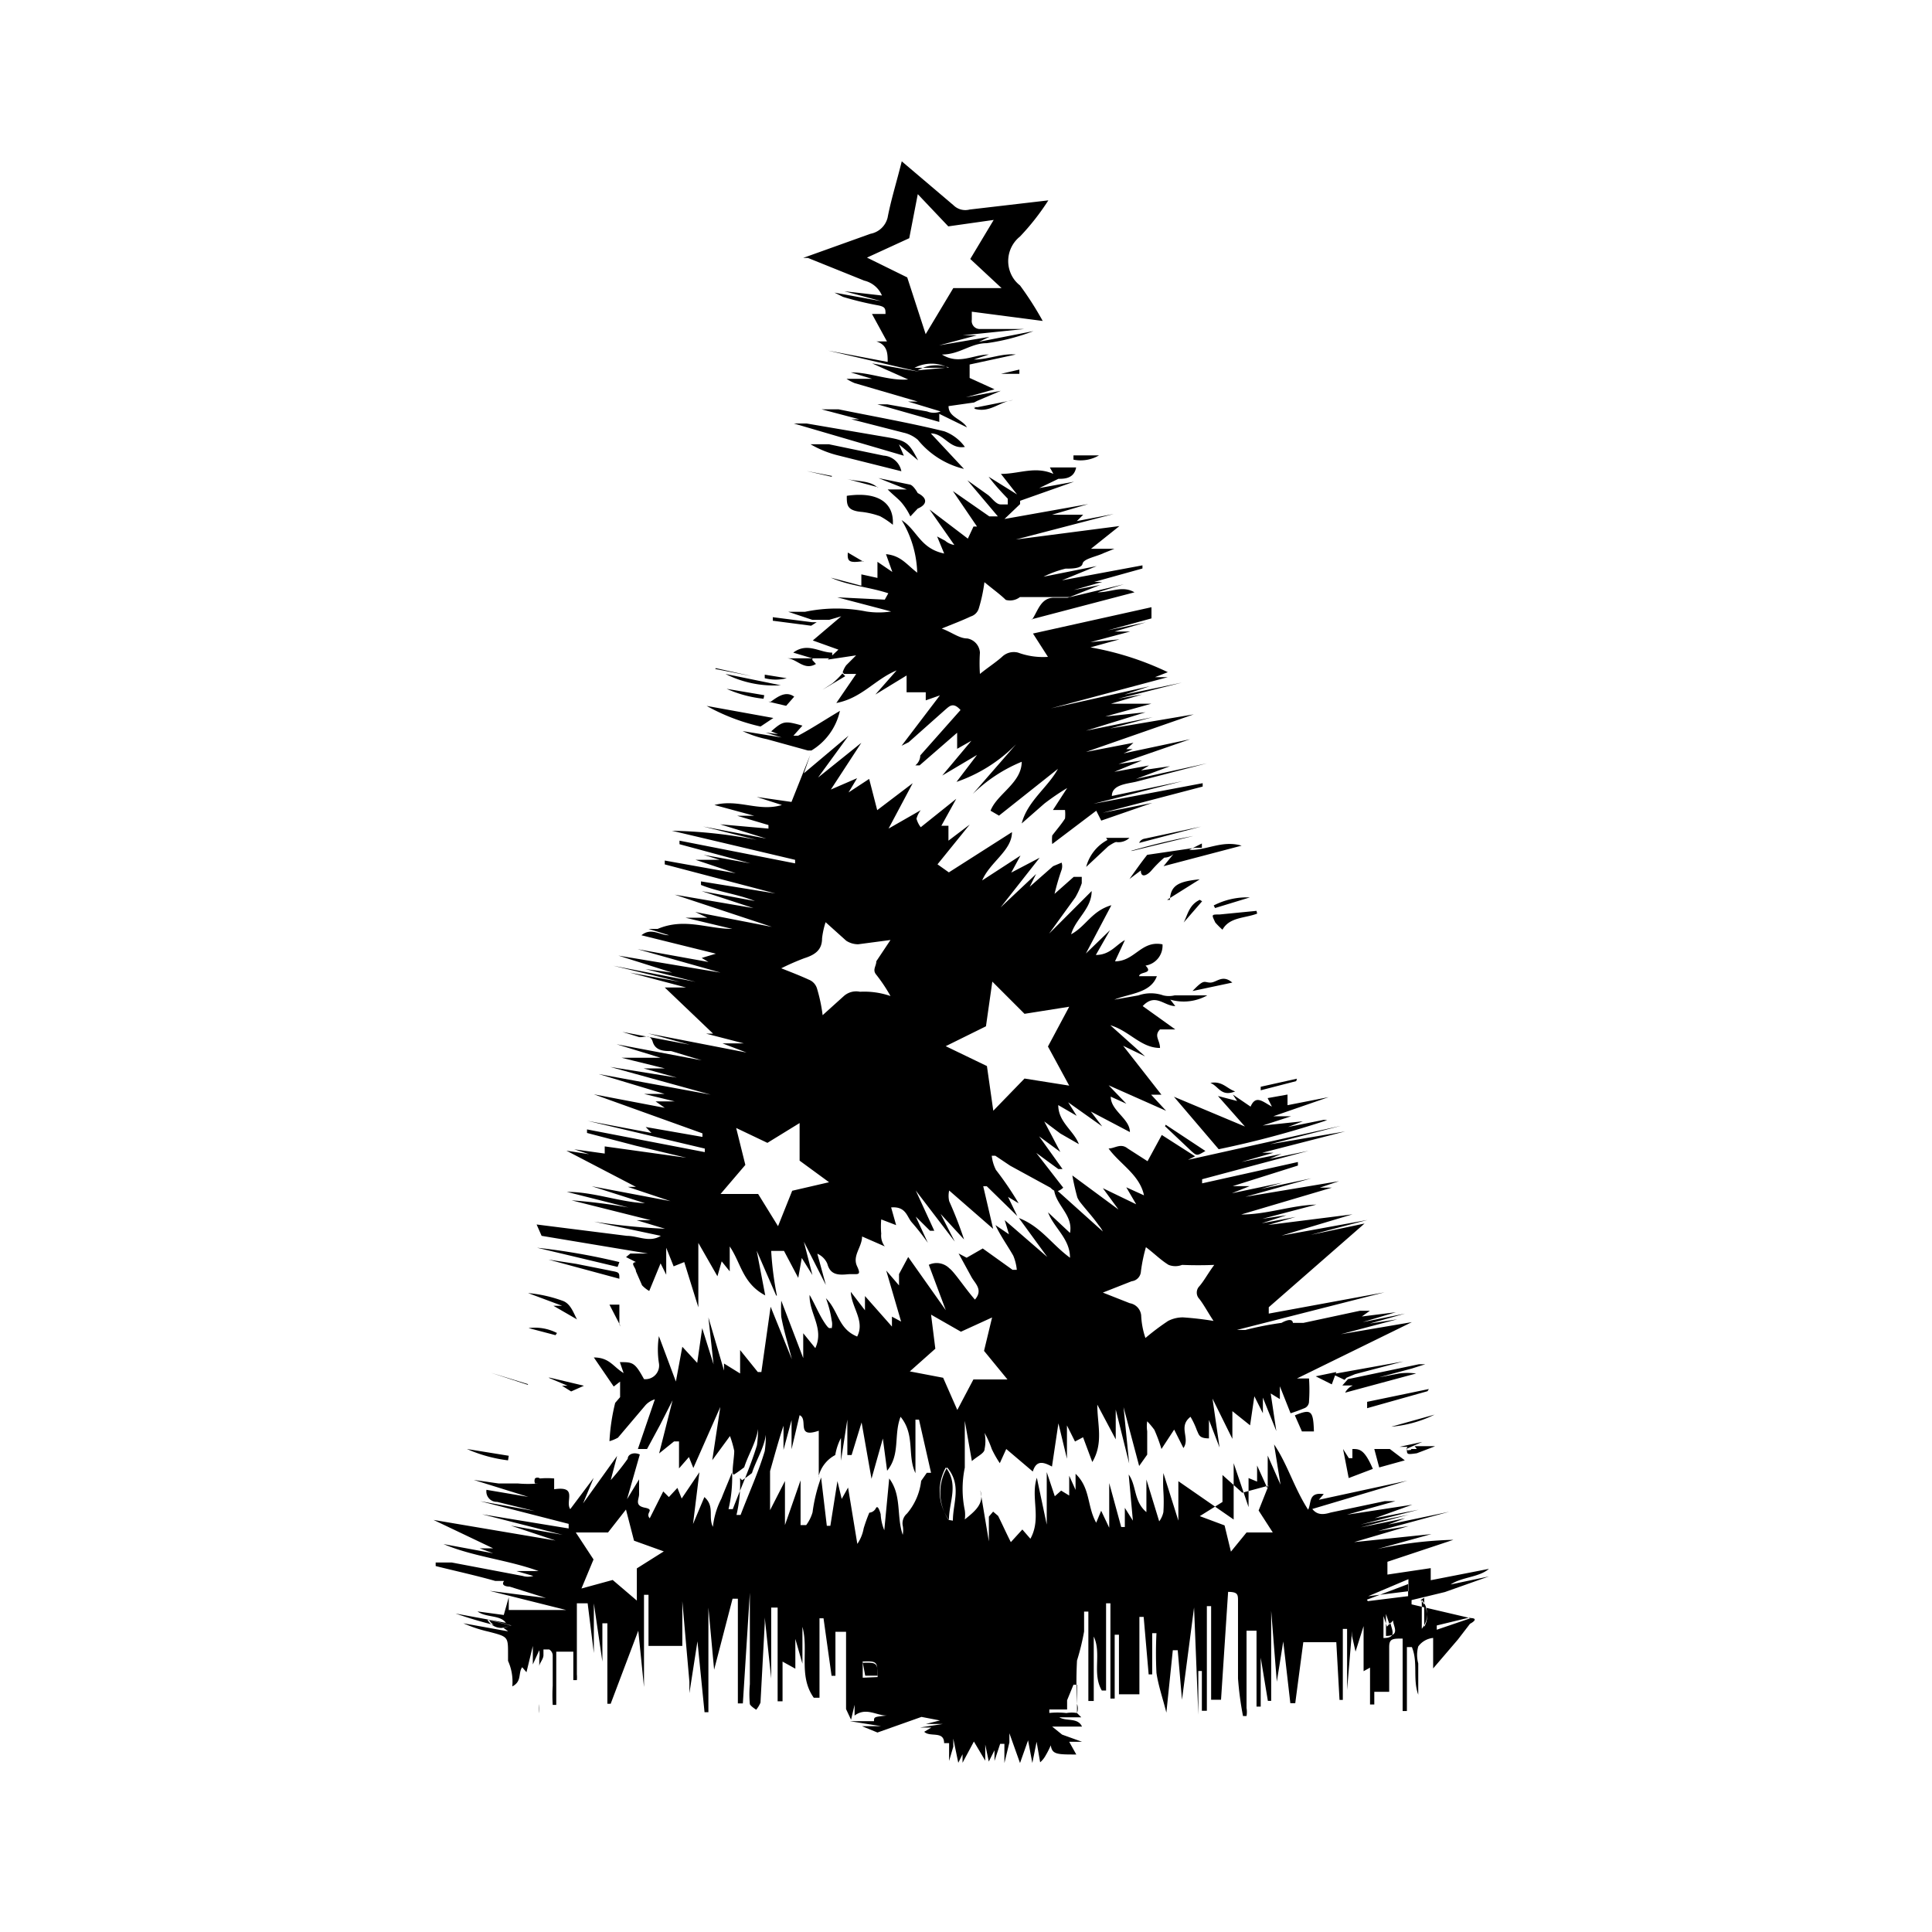 <svg xmlns="http://www.w3.org/2000/svg" width="3em" height="3em" viewBox="0 0 24 24"><path fill="currentColor" d="M18.261 20.1c.1 0 .053.044 0 .071l-.149.194l-.309.361v-.379a.26.26 0 0 0-.185.106a.4.4 0 0 0 0 .211v.388c-.071-.194 0-.4-.079-.591h-.062v.794h-.053v-.9c-.123 0-.167 0-.167.105v.556h-.185v.158h-.053v-.528a.2.2 0 0 1 0 .07l-.08.044v-.56l-.1.317l-.044-.194v-.061l-.061.731v-.758h-.053v.882h-.041l-.04-.717h-.41l-.1.758h-.061l-.088-.767l-.08.5l-.07-.881v1.119h-.041l-.089-.537v.608h-.052v-.943h-.124v.96a.3.3 0 0 1 0 .1h-.044a4 4 0 0 1-.062-.467v-.96c0-.08 0-.115-.123-.115l-.088 1.34h-.123v-1.163h-.053v1.3h-.062v-.494h-.044v.542l-.053-1.331l-.15 1.146l-.053-.615h-.061l-.08.775c-.044-.176-.1-.335-.123-.493a5 5 0 0 1 0-.494h-.053v.512h-.044l-.062-.714h-.053v.961H13.9v-.74h-.053v.793h-.053v-1.183h-.054V21h-.053c-.123-.211 0-.458-.1-.67v.8h-.067v-1.11h-.053v.247a3 3 0 0 1-.088.361a5 5 0 0 0 0 .538a.17.17 0 0 1 0 .114v-.352h-.044l-.079.193v.115h-.221v.044h-.009a1 1 0 0 1 .221 0a.4.4 0 0 1 .132 0l.053.053h-.273c.088.053.229 0 .282.115h-.371l.124.1l.247.089h-.159l.088.158c-.238 0-.3 0-.317-.114a1 1 0 0 1-.062.123a.3.3 0 0 1-.07.088l-.044-.255l-.053.264l-.053-.282l-.1.282l-.132-.37v.114l-.062.256v-.238h-.053l-.07.212v-.133l-.071.141l-.044-.211v.2l-.141-.238l-.141.264v-.106l-.053.106l-.062-.3v.1l-.052.177v-.221h-.062c0-.158-.176-.07-.247-.141l.088-.053h-.141l.282-.044h-.21l.176-.044l-.229-.044l-.547.194l-.193-.079h.237l-.387-.062h.3c0-.053 0-.053.159-.07c-.132 0-.256-.106-.4 0v-.133l-.044.185l-.062-.132v-.96h-.132v.546h-.048l-.1-.714h-.05v.987h-.071c-.194-.273-.061-.59-.141-.881v.458l-.088-.308v.37l-.159-.088v.493H9.66V19.97h-.08v.881l-.08-.758v.071l-.053.987a.4.4 0 0 1-.053.088s-.07-.044-.079-.07a1.3 1.3 0 0 1 0-.247v-1.137l-.087 1.375h-.062v-1.3H9.1l-.229.882l-.071-.772v1.3h-.048l-.088-.881l-.1.644v-.142l-.088-1v.555h-.42v-.635H8v1.146l-.071-.7l-.343.908h-.041v-1h-.062v.476l-.106-.723v.617l-.077-.618h-.134v.883a.4.4 0 0 1 0 .071h-.044v-.353H6.91v.661h-.044a2 2 0 0 1 0-.238v-.381a.09.09 0 0 0-.044-.07h-.071v.07c0 .053-.052.1-.052.141v.582a.5.5 0 0 1 0-.114V20.6a.3.3 0 0 0 0-.1l-.08.176v-.229l-.079.326l-.053-.062c-.053.071 0 .176-.123.238a.63.63 0 0 0-.053-.317v-.088c0-.212 0-.212-.238-.274a1.7 1.7 0 0 1-.317-.105l.555.1a.3.3 0 0 0-.106-.062q-.278-.066-.546-.159l.625.115c-.07-.1-.246-.062-.352-.141l.326.044l.062-.22V20h.713l-.951-.238l.7.089l-.45-.141s-.123 0-.07-.071h-.11c-.247-.07-.493-.123-.74-.185v-.044h.2l.881.167a.23.23 0 0 0 .132 0l-.211-.061h.276c-.388-.141-.811-.177-1.181-.335l.617.114l-.168-.061h.168l-.741-.353l1.516.256l-.555-.185l.643.114l-1-.255l1.075.176v-.057l-1.1-.282l.679.123l-.467-.114a.13.13 0 0 1-.133-.15l.52.088l-.678-.211l.308.044h.238a1.4 1.4 0 0 0 .256 0h-.041a.08.08 0 0 1 0-.062a.05.05 0 0 1 .061 0a1 1 0 0 1 .177 0v.134c.3-.044.132.15.2.247l.291-.388l-.132.317l.423-.59l-.079.3a3 3 0 0 0 .211-.265c0-.053.071-.088.15-.053l-.159.556l.15-.247v.185c0 .062-.061.141.071.167s0 .062.061.132l.168-.334l.07.07l.106-.114l.053.132l.22-.326l-.079.643l.141-.335c.132.115.044.247.106.37a1 1 0 0 1 .106-.352c.044-.115.088-.212.132-.326a1.7 1.7 0 0 1-.044.458h.053c.1-.264.22-.529.3-.793a1.4 1.4 0 0 0 0-.388c.071.238-.088.441-.158.661c0 0-.08.062-.124.088s0-.194 0-.291a1.3 1.3 0 0 0-.053-.185l-.22.3l.1-.661l-.335.758l-.055-.136l-.123.141v-.335h-.062l-.185.149l.167-.66l-.155.305l-.162.3h-.114l.211-.617a.26.26 0 0 0-.114.07l-.344.406a.5.5 0 0 1-.106.044a2.5 2.5 0 0 1 .071-.476l.061-.071v-.193l-.079.061l-.247-.361c.194 0 .238.114.37.194l-.047-.136c.159 0 .185 0 .3.211a.17.17 0 0 0 .185-.2a1.1 1.1 0 0 1 0-.334l.211.564l.08-.432l.185.2l.062-.431l.141.449l-.064-.583l.194.661v-.088l.2.124v-.291l.22.273h.044l.115-.811l.264.652c-.044-.176-.1-.352-.132-.528a2 2 0 0 1 0-.2l.273.714v-.309l.15.185c.114-.246-.079-.432-.071-.661c.071.124.115.238.185.344s.062.053.089.071a.2.2 0 0 0 0-.1a1.3 1.3 0 0 0-.071-.274c.159.159.15.379.388.476c.1-.194-.071-.361-.079-.555l.176.229V16.1l.335.379v-.123l.114.061l-.185-.634l.159.185v-.141l.114-.212l.467.661l-.211-.564a.225.225 0 0 1 .256.044c.061.044.2.256.317.388c.106-.123 0-.2-.044-.282l-.159-.291l.1.053l.2-.115l.37.265h.053a.6.6 0 0 0-.044-.176c-.071-.124-.159-.247-.221-.379l.168.114l-.053-.176l.529.458l-.353-.484c.273.105.406.326.635.493c0-.238-.2-.37-.273-.564l.273.256c.044-.23-.194-.353-.2-.564l.608.546a.4.4 0 0 0-.053-.079c-.07-.1-.15-.185-.22-.274a.3.3 0 0 1-.044-.07a3 3 0 0 1-.062-.273l.573.423l-.194-.265l.414.2l-.123-.211l.22.1c-.053-.256-.3-.388-.44-.582c.079 0 .149-.071.238 0l.246.158l.177-.326l.414.265l-.088.044l1.9-.423l-.882.229l.934-.159l-1.031.265h.141l-.4.114l.5-.1l-.15.062l.485-.1l-1.322.353v.051l1.19-.265v.044l-.811.256h.211l-.22.088l.626-.132l-.265.079l.626-.132l-.819.229l1.163-.194l-.238.08h.15l-1.128.334c.326 0 .617-.114.934-.123l-.67.176l.3-.044l-.309.1l.423-.079l-.343.1l1.048-.132l-.881.264l1.066-.194l-.705.185l.67-.141l-1.19 1.04v.079l1.437-.264l-1.833.467h.106a4 4 0 0 1 .449-.088s.132-.079.141 0h.132l.7-.15h.124l-.1.071l.423-.053l-.414.123l.528-.106l-.44.124l.343-.053l-.7.185l.882-.15l-1.428.7h.15a2 2 0 0 1 0 .283a.09.09 0 0 1-.062.088a2 2 0 0 1-.167.061l-.133-.335v.159l-.114-.07l.07.467l-.167-.415v.194l-.106-.211l-.053.361l-.22-.176v.344l-.247-.5l.088.608l-.132-.343v.229c-.123 0-.123-.044-.15-.1a1 1 0 0 0-.079-.168c-.159.124 0 .265-.088.388l-.115-.229l-.158.241a2 2 0 0 0-.088-.238a1 1 0 0 0-.089-.106a.4.4 0 0 0 0 .123v.291l-.1.141l-.194-.731l.07.7l-.167-.67v.37l-.229-.431c0 .246.079.475-.062.713l-.115-.308l-.1.053l-.1-.2v.414l-.106-.44l-.08.537c-.1-.053-.193-.088-.238.062L12.5 18l-.08.176a1.3 1.3 0 0 1-.1-.176a1.3 1.3 0 0 0-.089-.2a.5.5 0 0 1 0 .2c0 .053-.088.088-.158.15l-.088-.5v.582a1.3 1.3 0 0 0 0 .529a.4.4 0 0 1 0 .114c.123-.1.246-.194.193-.361l.106.634v-.308l.053-.062l.062.053c.053.106.1.212.158.326L12.7 19l.1.115c.141-.256 0-.511.08-.758l.123.582v-.652l.1.3l.079-.07l.1.061v-.246l.079.176v-.2c.186.177.141.4.256.608l.062-.149l.1.211v-.555l.149.546h.045v-.238l.1.159l-.052-.573c.1.141.061.335.22.467v-.405l.159.52a.3.3 0 0 0 .052-.115a2 2 0 0 0 0-.255a2 2 0 0 1 0-.23l.186.591v-.49l.687.476v-.7l.185.546v-.361l.106.044v-.2l.132.291v-.414l.159.361l-.08-.5c.168.247.247.538.423.811c.044-.088 0-.22.194-.194l-.061.071l1.1-.238l-1.181.352c.062.079.141.071.229.044l.67-.141h.132l-.6.168l.811-.124l-.467.168l.546-.106l-.722.185l.6-.123l-.6.158l.555-.114l-.212.079l.758-.159l-.881.238l.379-.061l-.679.2l.961-.1l-.67.185a5 5 0 0 1 .943-.114l-.82.273v.159l.538-.08v.15l.723-.141c-.124.106-.335.1-.476.194l.476-.1l-.547.194l-.414.1v.053zm-8.09-1.762v-.565c-.291.1-.123-.141-.238-.193l-.1.423v-.362l-.1.37v-.3c-.062.185-.114.379-.167.564v.485l.185-.362v.547l.194-.556v.556h.07a.5.5 0 0 0 .079-.159a2 2 0 0 1 .106-.432l.071.6h.044l.088-.555l.053.221l.079-.141l.115.7a.5.5 0 0 0 .079-.194a2 2 0 0 1 .07-.194a.1.1 0 0 0 .08-.053c.026-.053.053.044.061.071a.6.6 0 0 0 .045.2l.061-.643c.159.211.088.467.168.7a.3.3 0 0 0 0-.114a.16.16 0 0 1 .053-.15a.76.76 0 0 0 .176-.406l.07-.1h.053l-.15-.661h-.044v.665c-.105-.22 0-.475-.185-.7c-.088.229 0 .467-.167.67l-.053-.4l-.141.5l-.123-.7l-.124.405h-.053v-.441l-.079.511v-.282a.7.7 0 0 0-.071.212a.41.41 0 0 0-.211.282zm3.529-2.281l.335.132a.17.17 0 0 1 .141.15a1 1 0 0 0 .053.282a3 3 0 0 1 .282-.212a.4.4 0 0 1 .185-.044a4 4 0 0 1 .379.044c-.07-.105-.115-.193-.176-.273a.113.113 0 0 1 0-.158c.061-.071.106-.159.185-.265a5 5 0 0 1-.4 0a.23.23 0 0 1-.167 0c-.1-.061-.176-.141-.282-.22a2 2 0 0 0-.062.3a.13.13 0 0 1-.115.123zm-1.921 2.124a.61.61 0 0 0 .009.7c0-.229.132-.449-.053-.67zm5.217 1.648l.5-.062v-.15zm-6.248.987h.152c0-.167 0-.185-.185-.176zm6.469-.767v.273c.185 0 .088-.123.088-.193l-.044.052zm.475-.2v.361a.28.28 0 0 0-.044-.335Zm-11.637.271a.2.2 0 0 0 .262.083l.02-.013zm4.01-10.743l-.079.229l.555-.467l-.379.52l.538-.432l-.379.581l.326-.141l-.106.177l.256-.168l.1.388l.441-.335l-.3.564l.4-.229a.3.3 0 0 0-.053.106a.3.3 0 0 0 .053.106l.441-.353l-.185.335h.088v.185l.264-.2l-.4.494l.141.1l.784-.5c0 .23-.273.371-.37.6l.476-.309l-.115.212l.353-.185l-.485.617l.441-.415l-.08.159l.291-.256l.106-.044a.15.15 0 0 1 0 .088a3 3 0 0 0-.088.3l.238-.211h.1v.079a1 1 0 0 1-.08.176l-.326.45l.529-.529c0 .22-.2.344-.255.537c.185-.1.255-.29.5-.361l-.317.6l.3-.29l-.176.308c.176 0 .247-.123.361-.185l-.123.264c.247 0 .326-.264.59-.211a.25.25 0 0 1-.211.264c.106.106-.079.071-.079.132h.22c-.079.212-.335.212-.529.291l.3-.053a.47.47 0 0 1 .308 0a.3.3 0 0 0 .141 0h.406a.6.6 0 0 1-.459.053l.062.08c-.141 0-.247-.168-.405 0l.405.29h-.19c-.079.08 0 .133 0 .23c-.238 0-.379-.212-.617-.282l.432.387l-.273-.132l.476.608H14.3l.186.2l-.714-.317l.22.229l-.194-.088c0 .176.238.273.238.44l-.485-.255l.141.185l-.423-.3l.106.168l-.229-.133c0 .212.194.318.256.485l-.23-.132l-.2-.15l.2.379l-.264-.194l.291.406h-.053l-.273-.2l.335.432c-.062.053-.1.061-.159 0l-.5-.273l-.185-.124h-.044a.5.5 0 0 0 .052.176a4 4 0 0 1 .282.415l-.132-.08l.115.238l-.379-.37h-.044l.123.529l-.546-.476a.3.3 0 0 0 0 .132a5 5 0 0 1 .185.476l-.291-.317l.176.344l-.485-.635l.23.5h-.053l-.177-.176l.15.326a3 3 0 0 0-.2-.255c-.062-.071-.071-.2-.256-.185l.062.22l-.185-.071a1 1 0 0 0 0 .177a.22.22 0 0 0 .044.158l-.282-.123c0 .132-.124.238-.062.37s0 .088-.123.1s-.212 0-.247-.132a.24.24 0 0 0-.124-.124l.106.388l-.273-.537l.106.414l-.132-.212l-.044.247l-.177-.335H9.58a4 4 0 0 0 .071.555h-.009l-.242-.557l.106.555c-.282-.15-.3-.4-.441-.608v.309l-.1-.124l-.053.185l-.237-.414v.8l-.175-.562l-.132.053l-.092-.231v.335l-.07-.141l-.141.343a.4.4 0 0 1-.089-.07l-.076-.174c0-.045-.079-.106 0-.115l-.123-.062l.053-.044h.22l-1.322-.22l-.062-.141l1.12.141c.141 0 .282.088.423 0l-.829-.176a8 8 0 0 0 .881.088l-.352-.106h.176l-.985-.247a7 7 0 0 1 .709.089l-.767-.194c.335 0 .644.124.97.141l-.661-.211l.978.185l-.529-.177h.1l-.864-.45l.282.044l-.185-.061l.379.053v-.089l1.014.141l-.626-.149l-.608-.159v-.044l1.463.282v-.044L7.3 13.924l.793.15L8.021 14l.705.123v-.044l-1.349-.485l.881.168l-.114-.08h.238L8 13.589h.255l-.819-.247l1.392.256l-1.248-.344l.828.133l-.414-.115h.264l-.537-.132h.485l-.547-.168l1.058.2l-.379-.115c-.08 0-.194 0-.229-.114s-.115-.044-.177-.062l-.2-.062l.837.159l-.52-.141l1.225.238l-.3-.114h.265l-.469-.121h.088l-.6-.573h.265l-.7-.185l.625.115l-.828-.2l1.022.2l-.625-.159l.334.044l-.669-.211l1.269.211l-1.031-.291l.881.159l-.084-.05l.176-.053l-.925-.229c.123-.1.229 0 .343 0l-.255-.079h.114c.335-.141.617 0 .926 0l-.582-.139h.273l-.15-.071l.952.185l-1.207-.4l.978.167l-.643-.211l.661.123c-.221-.088-.459-.114-.67-.2v-.044l.925.15l-1.375-.361v-.048l.882.158l-.5-.167h.3l-.2-.062l.582.106l-.881-.238v-.044l1.436.282v-.044l-1.53-.361a6 6 0 0 1 1.057.114l-.67-.167l.785.15l-.573-.177l.6.053v-.044l-.388-.115h.212L8.875 10c.3-.079.547.088.838 0L9.4 9.9l.432.062Zm-.379 2.644c.132.052.256.1.362.149a.17.17 0 0 1 .1.106a2 2 0 0 1 .071.335l.264-.238a.23.23 0 0 1 .2-.053a1 1 0 0 1 .379.053a2 2 0 0 0-.176-.264c-.053-.062 0-.106 0-.168l.176-.264l-.4.053a.27.27 0 0 1-.15-.044l-.256-.23a1 1 0 0 0-.044.2c0 .132-.07.2-.22.247a3 3 0 0 0-.3.132zm.8-3.649h.15l-.247.361c.318-.061.476-.291.749-.405l-.264.3l.388-.237V8.6h.238v.1l.176-.062l-.476.626l.088-.044l.45-.4c.053-.044.1-.105.194 0l-.5.564a.16.16 0 0 1-.062.124h.053l.467-.406v.2l.177-.1l-.362.432l.432-.256l-.255.335a1.9 1.9 0 0 0 .74-.467l-.538.617a1.9 1.9 0 0 1 .608-.4c0 .264-.308.4-.387.608l.105.061l.732-.581c-.123.229-.379.4-.45.678l.282-.247a3 3 0 0 1 .283-.193l-.177.273h.15a.5.5 0 0 1 0 .106c-.044.07-.106.141-.159.211a.5.5 0 0 0 0 .106l.547-.414l.062.123l.634-.22l-.617.123l1.243-.326v-.042l-1.357.256l1.11-.282l-.881.185c0-.141.185-.15.3-.177l.882-.229l-.882.194l.423-.158l-.361.052l.1-.061l-.432.079l.344-.141l-.291.044l.89-.308l-.828.176l.114-.053h-.079l.088-.079l-.59.114l1.339-.467l-1.04.176l.529-.141l-.828.168l.74-.229l-.5.053l.572-.159H13.8l.388-.115l-.3.053l.793-.2l-.714.149l.318-.105l-1.232.276l1.454-.388h-.159l.159-.062a3.7 3.7 0 0 0-.961-.308l.362-.1l-.362.035l.494-.132h-.194l.388-.114l-.476.1l.546-.149v-.139l-1.472.327l.186.29a.9.9 0 0 1-.371-.053a.21.21 0 0 0-.2.053c-.08.071-.177.133-.274.212a2 2 0 0 1 0-.265a.19.19 0 0 0-.158-.176c-.1 0-.194-.079-.317-.123c.132-.053.255-.1.361-.15a.15.15 0 0 0 .1-.1a2 2 0 0 0 .07-.326c.106.088.194.15.265.22a.2.2 0 0 0 .176-.035h.617l.379-.15l-.326.062l.352-.1h-.1l.6-.167v-.039l-1 .186l.432-.177l-.661.132a1.3 1.3 0 0 1 .273-.1c.071 0 .2 0 .212-.062s.176-.088.264-.132l.132-.053h-.291l.353-.282l-1.287.167l1.216-.317l-.458.088l.079-.079h-.387l.449-.132l-1.04.185l.194-.185v-.041l.67-.237l-.432.079l.238-.115c.07 0 .194 0 .22-.141h-.326l.044.08c-.229-.1-.423 0-.652 0l.2.255l-.353-.22c.075.1.154.186.238.273v.071h-.088c-.062 0-.114-.089-.167-.124l-.247-.176l.379.449h-.106l-.453-.315l.3.441h-.044l-.07.15l-.476-.362l.308.441a.23.23 0 0 1-.114-.053l-.1-.053l.088.212c-.3-.062-.335-.291-.529-.415a1.33 1.33 0 0 1 .194.653c-.132-.1-.2-.212-.388-.23l.079.221l-.185-.126v.2l-.2-.044v.141l-.379-.1c.22.1.476.115.714.194l-.044.079l-.591-.029l.67.176a1 1 0 0 1-.309 0A1.9 1.9 0 0 0 10 7.6h-.208l.3.1h.208l.15-.044l-.353.3l.318.114l-.133.124l.353-.053l-.123.123a.3.3 0 0 0-.044.088ZM12.1 5l-.317.045c0 .141.167.158.229.264l-.344-.168v.1l-.768-.218h.124l.493.088a.22.22 0 0 0 .168 0l-.406-.123h.121l-.784-.229a.6.6 0 0 1-.1-.053h.317l-.264-.08c.246 0 .467.106.713.088l-.449-.2l.59.105l-1.137-.264l.741.141c0-.1 0-.211-.141-.255h.132l-.186-.341H11c0-.062 0-.088-.088-.106a4 4 0 0 1-.44-.106l-.106-.053l.581.106l-.458-.123l.467.053a.32.32 0 0 0-.22-.185l-.7-.282h-.059l.837-.3a.27.27 0 0 0 .212-.2c.044-.229.114-.449.176-.7l.643.546a.21.21 0 0 0 .2.053l.978-.114a3 3 0 0 1-.352.449a.39.39 0 0 0-.064.545a.4.4 0 0 0 .064.063a4 4 0 0 1 .282.441l-.881-.115v.1a.1.1 0 0 0 .105.115h.547l-.767.079h.176l-.467.124l.626-.106l-.132.062l.678-.133a2.6 2.6 0 0 1-.581.15c-.2 0-.335.141-.556.141c.212.132.388 0 .582 0l-.185.062c.185 0 .344-.079.52-.062l-.573.124v.167l.309.141l-.354.099l.432-.08l-.291.124Zm-.317-.431a.46.46 0 0 0-.423 0zm4.662 9.342L16 14l.185-.071l-.5.053l.353-.115h-.221l.688-.238l-.511.1v-.132l-.247.044l.053.106c-.115-.062-.2-.15-.265 0l-.22-.15l.053.08l-.238-.062l.335.379l-.882-.37l.556.652a12 12 0 0 0 1.348-.361zm-4.882-8.527c.168 0 .23.2.423.168a.55.55 0 0 0-.255-.194c-.432-.106-.881-.185-1.313-.273h-.212l.467.123h-.1l.652.167a.4.4 0 0 1 .177.089a1.06 1.06 0 0 0 .573.361zm-.158.335c-.115-.22-.141-.247-.406-.291l-.978-.167h-.159l1.366.4l-.061-.141zm3.525 4.812h-.079l-.6.088c-.079.1-.149.2-.22.3l.141-.106c0 .106.088.053.132 0a1.5 1.5 0 0 1 .159-.159a.18.18 0 0 0 .114-.044l-.123.15l.97-.255c-.247-.071-.432.061-.653.053l.159-.08zm-2.115-2.838l1.278-.335c-.15-.088-.291 0-.459 0l.327-.1l-.7.167h-.168c-.167 0-.2.168-.273.273M10.435 8.83c-.194.115-.352.22-.52.309h-.1L9.51 9.1l.2.061l-.485-.079a1.3 1.3 0 0 0 .3.1l.511.141h.044a.77.77 0 0 0 .352-.485m.968-2.52c.123-.052.123-.132 0-.193c0 0-.053-.1-.1-.106l-.388-.08l.353.141h-.238c.07.071.132.115.176.168a.8.8 0 0 1 .106.167zm-.881-.158c0 .114 0 .185.194.2a1 1 0 0 1 .22.053a1 1 0 0 1 .158.106c.018-.273-.185-.414-.564-.361Zm.458-.5l-.679-.141h-.229a1.3 1.3 0 0 0 .353.141l.775.194a.24.24 0 0 0-.22-.194M16.8 18v.114h-.044L16.684 18l.07.361l.3-.114C16.948 18 16.887 18 16.8 18m-9.22-2.216l-.423-.084l-.344-.053l.881.238c0-.08 0-.08-.114-.1m1.868-6.76l.159-.106l-.829-.15a2.5 2.5 0 0 0 .67.256m-2.265 7.393c-.053-.088-.083-.211-.183-.255a1.7 1.7 0 0 0-.44-.1l.423.158h-.108l.291.168zM17.265 18h-.193l.061.229l.318-.088zm-9.571-2.322a8 8 0 0 0-1.022-.178l1 .238zm9.157 1.507l.688-.185l.167-.053h-.079l-.882.185l-.07.079h.194zm0 0l-.079.044a.2.2 0 0 0-.062.071l.882-.238a.8.8 0 0 0-.212 0l-.52.1zm-.123-.071l.106-.044l.6-.158l-.881.158l.149.071zm1.022.141l-.767.159v.079l.75-.211zm-2.141-5.94l-.459.045c-.105 0-.1 0-.053.1a1 1 0 0 0 .089.089c.088-.159.282-.141.431-.2zm-1.851-.881a.53.53 0 0 0-.265.335l.274-.256s.088-.061.105-.052a.2.2 0 0 0 .159-.053h-.291Zm2.327 7.148l.088.2h.149c-.008-.264-.035-.282-.237-.2m-6.267-8.4l.15-.168c-.22-.061-.238-.061-.388.071Zm4.345 1.286l.758-.2l-.7.15a.09.09 0 0 0-.07.052zm-4.071-2.29h.246v-.071c-.158 0-.308-.132-.484 0zm4.406 3l.406-.255c-.256.026-.362.07-.371.255zm-.432-.608l.758-.185a8 8 0 0 0-.775.185zm.406 3.42l.326.308c.07.062.07.062.176 0l-.493-.326zm-7.659 3.124l.238.1h-.07l.114.071l.159-.071l-.423-.1zM12.1 5.076c.194.061.317-.088.485-.106l-.441.088h-.053a.1.1 0 0 1 .027.009zm3.208 7.13c-.123-.106-.194 0-.273 0s-.071-.053-.221.105zM9.7 8.513l-.688-.141a1.33 1.33 0 0 0 .679.141zm6.9 8.531l-.256.053l.2.1zM9.545 8.716l.221.052l.1-.114c-.1-.071-.193-.009-.29.062Zm7.738 9.007a1.5 1.5 0 0 0 .538-.15zm-10.963.361L5.8 18a1.8 1.8 0 0 0 .511.141zm.238-.881l-.459-.15l.459.141zM9.6 7.667v.044l.476.062l.07-.044h-.061Zm-.106.969l-.467-.079a1.5 1.5 0 0 0 .458.123Zm5.6 2.644l.432-.132a.9.9 0 0 0-.449.1zM10.9 6.054c-.1-.088-.255-.07-.387-.106l.4.106zm1.763-1.463l-.229.053h.229zm3.448 8.809l-.45.1v.044l.441-.114ZM8.893 8.3l.449.1l-.458-.09Zm1.833-1.322l-.194-.114c-.009.114.018.132.194.106Zm-3.032 9.475v-.246h-.123l.141.273ZM17.477 18c0 .07 0 .07.123.053l.23-.088l-.344.052zM13.335 5.71a.45.45 0 0 0 .317-.053h-.317Zm-3.243 2.468h-.318c.124 0 .212.159.362.07l-.044-.048Zm4.812 3c-.133.062-.15.186-.2.282l.229-.264zm.132 2.274c.106.044.132.176.308.106c-.106-.035-.158-.132-.308-.106m-8.117 3.107a.6.6 0 0 0-.353-.061l.335.088zM9.5 8.425a.55.55 0 0 0 .273 0L9.5 8.381Zm.837-2.512l-.317-.062l.309.071ZM10.5 8.4l-.282.168l.123-.08a1 1 0 0 0 .124-.123zm7.1 9.6h-.07v.044l.291-.079h-.247zm-.132 0l.2-.088l-.282.061h.1zm-8.275.361a1.7 1.7 0 0 1-.044.458H9.2c.1-.264.221-.528.3-.793a1.4 1.4 0 0 0 0-.388c.071.238-.088.441-.159.661c0 0-.079.062-.123.089zm2.644.529c0-.22.114-.441-.071-.661a.61.61 0 0 0 .018.652zm5.155 1l.5-.062v-.15l-.512.194zm-6.09.943c0-.168 0-.185-.185-.177v.185zm6.284-.485c.185 0 .088-.123.088-.194l-.044.053l-.044-.132zm.476-.115a.28.28 0 0 0 0-.361zm.6-.141l-.414.1v.053l.414-.141zm-11.906.1l-.282-.07a.193.193 0 0 0 .264.07zM11.4 4.6l.388-.035a.46.46 0 0 0-.388.035m-1.467 9.818v-.467l-.4.246l-.388-.185l.114.459l-.308.361h.467l.247.4l.176-.44l.458-.106zM13.018 13l.264-.494l-.555.088l-.4-.4l-.079.555l-.5.247l.512.247l.079.555l.388-.4l.555.088zm-.794 3.781l.1-.415l-.387.177l-.371-.212l.053.423l-.317.282l.414.079l.176.4l.2-.379h.423zm3.261 2.256h.326l-.176-.273l.123-.309l-.326.088l-.246-.22v.335l-.282.176l.308.115l.079.326zm-7.932 0h-.4l.22.335l-.15.361l.388-.106l.3.256v-.4l.335-.211l-.37-.133l-.1-.387zm4.5-15.82l.291-.485l-.564.08l-.379-.4l-.106.547l-.525.241l.5.246l.229.705l.343-.572h.6"/></svg>